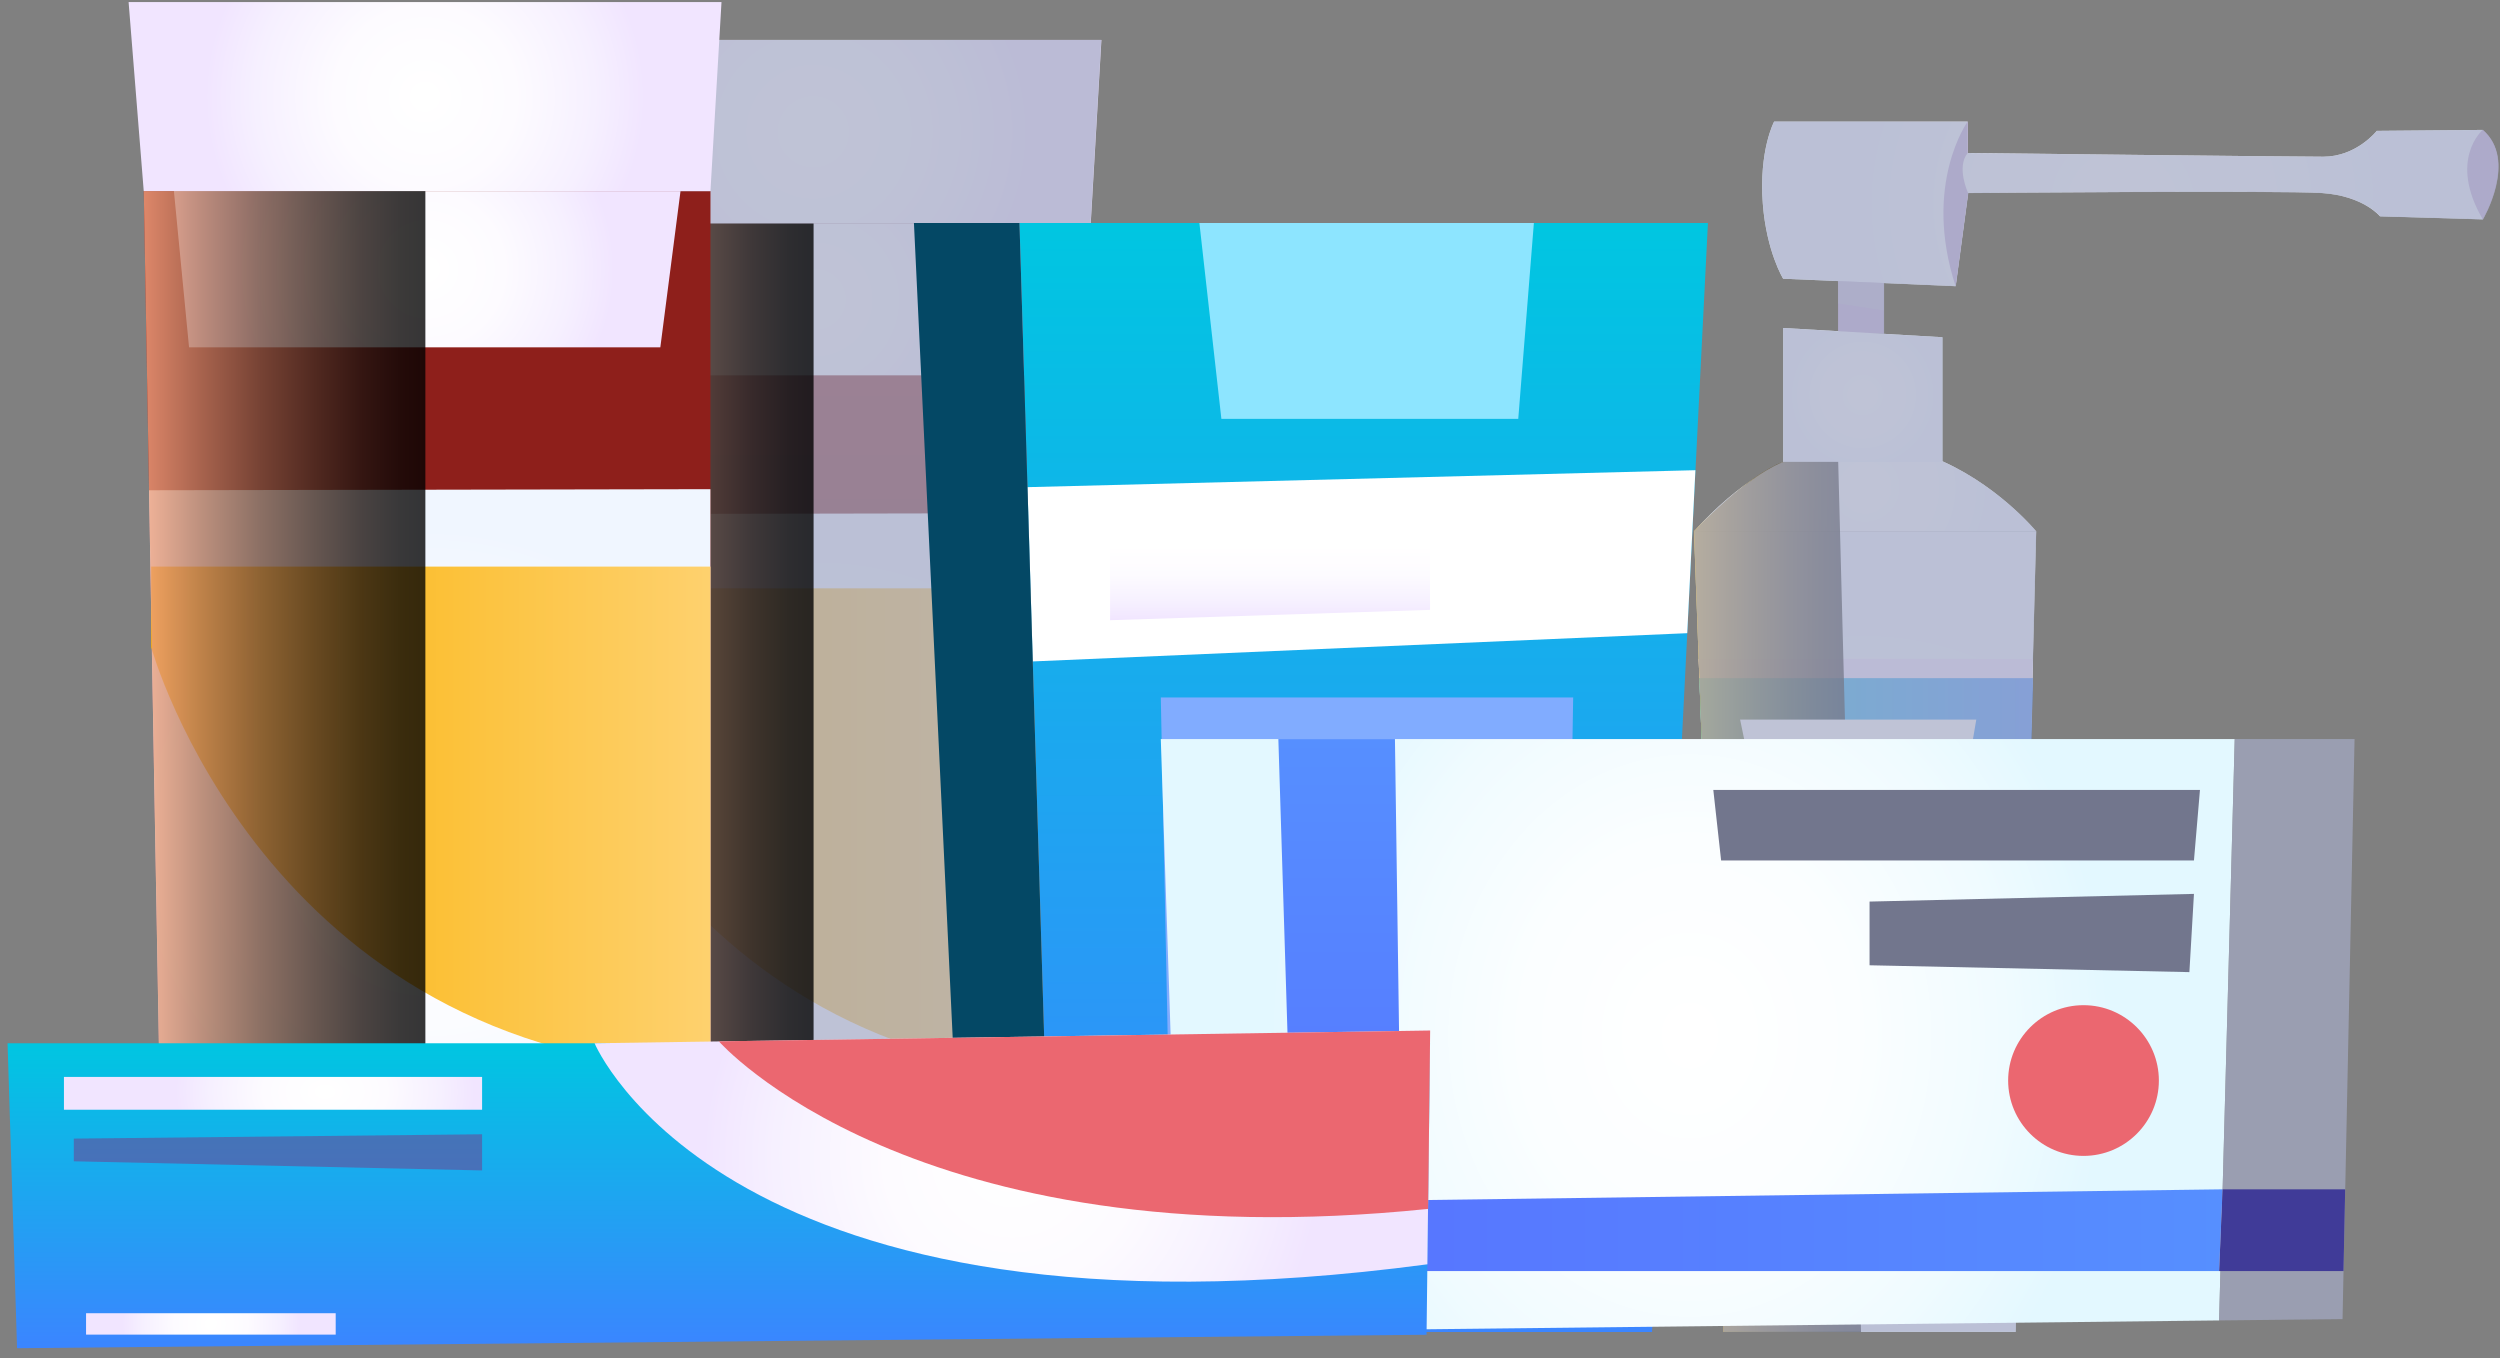 <svg width="208" height="113" viewBox="0 0 208 113" fill="none" xmlns="http://www.w3.org/2000/svg">
<rect x="0" y="0" width="208" height="113" fill="#808080" stroke="none"/>
<path fill-rule="evenodd" clip-rule="evenodd" d="M156.737 27.768V23.299L152.938 22.729V27.768H156.737Z" fill="#C1A8D4"/>
<path fill-rule="evenodd" clip-rule="evenodd" d="M167.698 110.819L169.407 44.209H140.938L143.378 110.819H167.698Z" fill="url(#paint0_radial_2271_18423)"/>
<path fill-rule="evenodd" clip-rule="evenodd" d="M169.407 44.209C169.407 44.209 155.887 27.729 140.938 44.209H169.407Z" fill="url(#paint1_radial_2271_18423)"/>
<path fill-rule="evenodd" clip-rule="evenodd" d="M161.609 38.439H148.359V27.289L161.609 28.059V38.439Z" fill="url(#paint2_radial_2271_18423)"/>
<path fill-rule="evenodd" clip-rule="evenodd" d="M162.707 23.809L148.357 23.189C148.357 23.189 146.977 20.949 146.667 16.969C146.327 12.509 147.607 10.119 147.607 10.119H163.707V12.729C163.707 12.729 190.537 13.039 193.297 13.039C196.057 13.039 197.747 10.889 197.747 10.889L206.567 10.809V18.249L198.017 17.999C198.017 17.999 196.637 16.289 193.187 16.059C189.737 15.829 163.747 16.059 163.747 16.059L162.707 23.809Z" fill="url(#paint3_radial_2271_18423)"/>
<g style="mix-blend-mode:multiply" opacity="0.5">
<path fill-rule="evenodd" clip-rule="evenodd" d="M156.737 25.829L152.938 25.249V23.389L156.737 23.549V25.829Z" fill="#BFC5D1"/>
</g>
<path fill-rule="evenodd" clip-rule="evenodd" d="M169.138 54.818H141.328L143.038 101.498L167.918 102.408L169.138 54.818Z" fill="url(#paint4_radial_2271_18423)"/>
<path fill-rule="evenodd" clip-rule="evenodd" d="M169.137 56.42H141.387L142.977 99.67H167.987L169.137 56.42Z" fill="url(#paint5_linear_2271_18423)"/>
<path style="mix-blend-mode:screen" opacity="0.79" fill-rule="evenodd" clip-rule="evenodd" d="M143.378 110.82L140.938 44.2C140.938 44.2 145.347 39.53 148.357 38.43H152.938L154.838 110.82H143.378Z" fill="url(#paint6_linear_2271_18423)"/>
<g style="mix-blend-mode:soft-light">
<path fill-rule="evenodd" clip-rule="evenodd" d="M164.427 59.869H144.777L145.347 62.629L163.867 63.169L164.427 59.869Z" fill="white"/>
</g>
<path fill-rule="evenodd" clip-rule="evenodd" d="M206.567 10.809C206.567 10.809 203.657 13.259 206.567 18.249C206.567 18.249 209.477 13.339 206.567 10.809Z" fill="#C1A8D4"/>
<path fill-rule="evenodd" clip-rule="evenodd" d="M163.707 10.119C163.707 10.119 159.947 15.349 162.707 23.809L163.747 16.059C163.747 16.059 162.747 13.929 163.707 12.729V10.119Z" fill="#C1A8D4"/>
<g style="mix-blend-mode:multiply" opacity="0.71">
<path fill-rule="evenodd" clip-rule="evenodd" d="M206.569 10.809L197.749 10.889C197.749 10.889 196.059 13.039 193.299 13.039C190.539 13.039 163.709 12.729 163.709 12.729V10.119H147.609C147.609 10.119 146.329 12.509 146.669 16.969C146.979 20.949 148.359 23.189 148.359 23.189L152.939 23.389V27.559L148.359 27.289V38.439C147.459 38.769 146.429 39.429 145.429 40.179C144.009 41.189 142.559 42.459 141.109 44.049C141.009 44.149 140.949 44.209 140.949 44.209L141.339 54.819L141.919 70.749L143.389 110.819H167.709L167.929 102.409L167.999 99.659L169.149 56.419H169.109L169.419 44.209C169.419 44.209 166.389 40.519 161.619 38.379V28.059L156.759 27.779V23.559L162.729 23.819L163.769 16.069C163.769 16.069 189.759 15.839 193.209 16.069C196.659 16.299 198.039 18.009 198.039 18.009L206.589 18.259C206.589 18.259 209.499 13.349 206.589 10.819L206.569 10.809Z" fill="#A5ABC5"/>
</g>
<path fill-rule="evenodd" clip-rule="evenodd" d="M46.57 110.82L44.93 18.6H90.75V110.4L46.57 110.82Z" fill="url(#paint7_linear_2271_18423)"/>
<path style="mix-blend-mode:soft-light" fill-rule="evenodd" clip-rule="evenodd" d="M47.371 18.6L48.591 31.23H86.691L88.321 18.6H47.371Z" fill="url(#paint8_radial_2271_18423)"/>
<path fill-rule="evenodd" clip-rule="evenodd" d="M44.929 18.6L43.699 3.32H91.639L90.749 18.6H44.929Z" fill="url(#paint9_radial_2271_18423)"/>
<path fill-rule="evenodd" clip-rule="evenodd" d="M45.359 42.779L90.749 42.69V99.249L46.399 101.299L45.359 42.779Z" fill="url(#paint10_radial_2271_18423)"/>
<path fill-rule="evenodd" clip-rule="evenodd" d="M45.539 55.471C45.539 55.471 54.669 88.461 90.749 89.691V48.951H45.539V55.471Z" fill="url(#paint11_linear_2271_18423)"/>
<g style="mix-blend-mode:multiply" opacity="0.71">
<path fill-rule="evenodd" clip-rule="evenodd" d="M43.699 3.32L44.919 18.6L45.349 42.78L45.529 52.99V55.47C45.529 55.47 45.549 55.53 45.579 55.63L46.389 101.3L46.559 110.82L90.739 110.4V18.6L91.629 3.32H43.699Z" fill="#A5ABC5"/>
</g>
<path style="mix-blend-mode:screen" opacity="0.79" fill-rule="evenodd" clip-rule="evenodd" d="M46.57 110.82L44.93 18.6H67.69V110.62L46.57 110.82Z" fill="url(#paint12_linear_2271_18423)"/>
<path fill-rule="evenodd" clip-rule="evenodd" d="M13.641 110.82L11.961 15.9H59.111V110.39L13.641 110.82Z" fill="url(#paint13_linear_2271_18423)"/>
<path style="mix-blend-mode:soft-light" fill-rule="evenodd" clip-rule="evenodd" d="M14.469 15.9L15.729 28.9H54.939L56.619 15.9H14.469Z" fill="url(#paint14_radial_2271_18423)"/>
<path fill-rule="evenodd" clip-rule="evenodd" d="M11.959 15.9L10.699 0.17H60.029L59.109 15.9H11.959Z" fill="url(#paint15_radial_2271_18423)"/>
<path fill-rule="evenodd" clip-rule="evenodd" d="M12.398 40.789L59.108 40.699V98.909L13.468 101.019L12.398 40.789Z" fill="url(#paint16_radial_2271_18423)"/>
<path fill-rule="evenodd" clip-rule="evenodd" d="M12.578 53.851C12.578 53.851 21.978 87.811 59.108 89.071V47.141H12.578V53.851Z" fill="url(#paint17_linear_2271_18423)"/>
<path style="mix-blend-mode:screen" opacity="0.79" fill-rule="evenodd" clip-rule="evenodd" d="M13.641 110.82L11.961 15.9H35.391V110.62L13.641 110.82Z" fill="url(#paint18_linear_2271_18423)"/>
<path fill-rule="evenodd" clip-rule="evenodd" d="M87.62 110.821L84.82 18.551H142.1L137.45 110.821H87.62Z" fill="url(#paint19_linear_2271_18423)"/>
<g style="mix-blend-mode:soft-light">
<path fill-rule="evenodd" clip-rule="evenodd" d="M85.488 40.531L141.058 39.121L140.378 52.681L85.928 55.031L85.488 40.531Z" fill="white"/>
</g>
<path fill-rule="evenodd" clip-rule="evenodd" d="M99.789 18.551L101.619 34.851H126.319L127.619 18.551H99.789Z" fill="#8DE5FF"/>
<g style="mix-blend-mode:soft-light">
<path fill-rule="evenodd" clip-rule="evenodd" d="M100.969 107.27V104.41L129.339 104.34L128.739 107.27H100.969Z" fill="white"/>
</g>
<g style="mix-blend-mode:soft-light">
<path fill-rule="evenodd" clip-rule="evenodd" d="M96.578 58.031H130.888L130.198 100.021L97.438 100.321L96.578 58.031Z" fill="#81ACFF"/>
</g>
<path fill-rule="evenodd" clip-rule="evenodd" d="M92.359 51.601V45.221H118.979V50.741L92.359 51.601Z" fill="url(#paint20_linear_2271_18423)"/>
<path fill-rule="evenodd" clip-rule="evenodd" d="M84.819 18.551H76.039L80.429 110.821H87.619L84.819 18.551Z" fill="#044865"/>
<path fill-rule="evenodd" clip-rule="evenodd" d="M98.218 110.82L96.578 61.49H185.928L184.628 109.86L98.218 110.82Z" fill="url(#paint21_radial_2271_18423)"/>
<g style="mix-blend-mode:multiply" opacity="0.71">
<path fill-rule="evenodd" clip-rule="evenodd" d="M185.929 61.49H195.899L194.899 109.75L184.629 109.86L185.929 61.49Z" fill="#A5ABC5"/>
</g>
<path fill-rule="evenodd" clip-rule="evenodd" d="M106.359 61.49L107.889 110.72L116.749 110.62L116.059 61.49H106.359Z" fill="url(#paint22_linear_2271_18423)"/>
<path fill-rule="evenodd" clip-rule="evenodd" d="M98.049 105.751H184.629L184.919 98.951L97.859 100.121L98.049 105.751Z" fill="url(#paint23_linear_2271_18423)"/>
<path fill-rule="evenodd" clip-rule="evenodd" d="M184.919 98.951H195.119L194.979 105.751H184.629L184.919 98.951Z" fill="#403B98"/>
<path fill-rule="evenodd" clip-rule="evenodd" d="M142.547 65.721L143.197 71.591H182.537L183.037 65.721H142.547Z" fill="#72768D"/>
<path fill-rule="evenodd" clip-rule="evenodd" d="M155.547 75.011V80.311L182.157 80.881L182.537 74.371L155.547 75.011Z" fill="#72768D"/>
<path fill-rule="evenodd" clip-rule="evenodd" d="M179.618 89.901C179.618 93.361 176.808 96.171 173.348 96.171C169.888 96.171 167.078 93.361 167.078 89.901C167.078 86.441 169.888 83.631 173.348 83.631C176.808 83.631 179.618 86.441 179.618 89.901Z" fill="#EB6770"/>
<path fill-rule="evenodd" clip-rule="evenodd" d="M1.419 112.171L0.629 86.801H118.979L118.689 111.051L1.419 112.171Z" fill="url(#paint24_linear_2271_18423)"/>
<path fill-rule="evenodd" clip-rule="evenodd" d="M49.469 86.8C49.469 86.8 60.369 112.97 118.759 105.19L118.979 85.74L49.469 86.8Z" fill="url(#paint25_radial_2271_18423)"/>
<path d="M40.11 89.6H5.32V92.33H40.11V89.6Z" fill="url(#paint26_radial_2271_18423)"/>
<g style="mix-blend-mode:multiply" opacity="0.5">
<path fill-rule="evenodd" clip-rule="evenodd" d="M6.141 94.731L40.111 94.371V97.381L6.141 96.621V94.731Z" fill="#773686"/>
</g>
<path fill-rule="evenodd" clip-rule="evenodd" d="M59.809 86.64C59.809 86.64 75.889 105.01 118.819 100.58L118.989 85.74L59.809 86.64Z" fill="#EB6770"/>
<path d="M27.93 109.26H7.16V111.04H27.93V109.26Z" fill="url(#paint27_radial_2271_18423)"/>
<defs>
<radialGradient id="paint0_radial_2271_18423" cx="0" cy="0" r="1" gradientUnits="userSpaceOnUse" gradientTransform="translate(155.177 77.519) rotate(180) scale(25.61 25.61)">
<stop offset="0.02" stop-color="white"/>
<stop offset="0.53" stop-color="#FBFCFF"/>
<stop offset="1" stop-color="#F0F6FF"/>
</radialGradient>
<radialGradient id="paint1_radial_2271_18423" cx="0" cy="0" r="1" gradientUnits="userSpaceOnUse" gradientTransform="translate(155.177 40.549) rotate(180) scale(10.39 10.39)">
<stop offset="0.02" stop-color="white"/>
<stop offset="0.53" stop-color="#FBFCFF"/>
<stop offset="1" stop-color="#F0F6FF"/>
</radialGradient>
<radialGradient id="paint2_radial_2271_18423" cx="0" cy="0" r="1" gradientUnits="userSpaceOnUse" gradientTransform="translate(154.979 32.859) rotate(180) scale(6.12 6.12)">
<stop offset="0.02" stop-color="white"/>
<stop offset="0.53" stop-color="#FBFCFF"/>
<stop offset="1" stop-color="#F0F6FF"/>
</radialGradient>
<radialGradient id="paint3_radial_2271_18423" cx="0" cy="0" r="1" gradientUnits="userSpaceOnUse" gradientTransform="translate(176.587 16.959) rotate(180) scale(21.74 21.74)">
<stop offset="0.02" stop-color="white"/>
<stop offset="0.53" stop-color="#FBFCFF"/>
<stop offset="1" stop-color="#F0F6FF"/>
</radialGradient>
<radialGradient id="paint4_radial_2271_18423" cx="0" cy="0" r="1" gradientUnits="userSpaceOnUse" gradientTransform="translate(155.228 78.618) rotate(180) scale(0.5)">
<stop offset="0.02" stop-color="white"/>
<stop offset="0.41" stop-color="#FDFBFF"/>
<stop offset="0.77" stop-color="#F6F0FF"/>
<stop offset="1" stop-color="#F1E5FF"/>
</radialGradient>
<linearGradient id="paint5_linear_2271_18423" x1="169.137" y1="78.04" x2="141.387" y2="78.04" gradientUnits="userSpaceOnUse">
<stop stop-color="#3B85FF"/>
<stop offset="1" stop-color="#00C6E1"/>
</linearGradient>
<linearGradient id="paint6_linear_2271_18423" x1="154.838" y1="74.63" x2="140.938" y2="74.63" gradientUnits="userSpaceOnUse">
<stop/>
<stop offset="0.1" stop-color="#070500"/>
<stop offset="0.25" stop-color="#1D1602"/>
<stop offset="0.43" stop-color="#403005"/>
<stop offset="0.64" stop-color="#715508"/>
<stop offset="0.86" stop-color="#AF830D"/>
<stop offset="1" stop-color="#D8A211"/>
</linearGradient>
<linearGradient id="paint7_linear_2271_18423" x1="67.84" y1="110.82" x2="67.84" y2="18.6" gradientUnits="userSpaceOnUse">
<stop stop-color="#471527"/>
<stop offset="0.31" stop-color="#591723"/>
<stop offset="0.93" stop-color="#881E1B"/>
<stop offset="1" stop-color="#8E1F1B"/>
</linearGradient>
<radialGradient id="paint8_radial_2271_18423" cx="0" cy="0" r="1" gradientUnits="userSpaceOnUse" gradientTransform="translate(67.851 24.91) scale(15.15 15.15)">
<stop offset="0.02" stop-color="white"/>
<stop offset="0.41" stop-color="#FDFBFF"/>
<stop offset="0.77" stop-color="#F6F0FF"/>
<stop offset="1" stop-color="#F1E5FF"/>
</radialGradient>
<radialGradient id="paint9_radial_2271_18423" cx="0" cy="0" r="1" gradientUnits="userSpaceOnUse" gradientTransform="translate(67.669 10.96) scale(17.79 17.79)">
<stop offset="0.02" stop-color="white"/>
<stop offset="0.41" stop-color="#FDFBFF"/>
<stop offset="0.77" stop-color="#F6F0FF"/>
<stop offset="1" stop-color="#F1E5FF"/>
</radialGradient>
<radialGradient id="paint10_radial_2271_18423" cx="0" cy="0" r="1" gradientUnits="userSpaceOnUse" gradientTransform="translate(68.049 71.999) scale(26.21 26.21)">
<stop offset="0.02" stop-color="white"/>
<stop offset="0.53" stop-color="#FBFCFF"/>
<stop offset="1" stop-color="#F0F6FF"/>
</radialGradient>
<linearGradient id="paint11_linear_2271_18423" x1="45.539" y1="69.321" x2="90.749" y2="69.321" gradientUnits="userSpaceOnUse">
<stop offset="0.02" stop-color="#F9B000"/>
<stop offset="1" stop-color="#FED16E"/>
</linearGradient>
<linearGradient id="paint12_linear_2271_18423" x1="44.93" y1="64.71" x2="67.69" y2="64.71" gradientUnits="userSpaceOnUse">
<stop stop-color="#F2A27E"/>
<stop offset="0.2" stop-color="#AF755B"/>
<stop offset="0.41" stop-color="#714C3B"/>
<stop offset="0.61" stop-color="#402B21"/>
<stop offset="0.77" stop-color="#1D130F"/>
<stop offset="0.91" stop-color="#070504"/>
<stop offset="1"/>
</linearGradient>
<linearGradient id="paint13_linear_2271_18423" x1="35.531" y1="-106" x2="35.531" y2="15.9" gradientUnits="userSpaceOnUse">
<stop stop-color="#471527"/>
<stop offset="0.31" stop-color="#591723"/>
<stop offset="0.93" stop-color="#881E1B"/>
<stop offset="1" stop-color="#8E1F1B"/>
</linearGradient>
<radialGradient id="paint14_radial_2271_18423" cx="0" cy="0" r="1" gradientUnits="userSpaceOnUse" gradientTransform="translate(35.539 22.4) scale(15.59 15.59)">
<stop offset="0.02" stop-color="white"/>
<stop offset="0.41" stop-color="#FDFBFF"/>
<stop offset="0.77" stop-color="#F6F0FF"/>
<stop offset="1" stop-color="#F1E5FF"/>
</radialGradient>
<radialGradient id="paint15_radial_2271_18423" cx="0" cy="0" r="1" gradientUnits="userSpaceOnUse" gradientTransform="translate(35.369 8.04) scale(18.31 18.31)">
<stop offset="0.02" stop-color="white"/>
<stop offset="0.41" stop-color="#FDFBFF"/>
<stop offset="0.77" stop-color="#F6F0FF"/>
<stop offset="1" stop-color="#F1E5FF"/>
</radialGradient>
<radialGradient id="paint16_radial_2271_18423" cx="0" cy="0" r="1" gradientUnits="userSpaceOnUse" gradientTransform="translate(35.758 70.859) scale(26.98 26.98)">
<stop offset="0.02" stop-color="white"/>
<stop offset="0.53" stop-color="#FBFCFF"/>
<stop offset="1" stop-color="#F0F6FF"/>
</radialGradient>
<linearGradient id="paint17_linear_2271_18423" x1="12.578" y1="68.111" x2="59.108" y2="68.111" gradientUnits="userSpaceOnUse">
<stop offset="0.02" stop-color="#F9B000"/>
<stop offset="1" stop-color="#FED16E"/>
</linearGradient>
<linearGradient id="paint18_linear_2271_18423" x1="11.961" y1="63.36" x2="35.391" y2="63.36" gradientUnits="userSpaceOnUse">
<stop stop-color="#F2A27E"/>
<stop offset="0.2" stop-color="#AF755B"/>
<stop offset="0.41" stop-color="#714C3B"/>
<stop offset="0.61" stop-color="#402B21"/>
<stop offset="0.77" stop-color="#1D130F"/>
<stop offset="0.91" stop-color="#070504"/>
<stop offset="1"/>
</linearGradient>
<linearGradient id="paint19_linear_2271_18423" x1="113.46" y1="110.821" x2="113.46" y2="18.551" gradientUnits="userSpaceOnUse">
<stop stop-color="#3B85FF"/>
<stop offset="1" stop-color="#00C6E1"/>
</linearGradient>
<linearGradient id="paint20_linear_2271_18423" x1="105.669" y1="51.601" x2="105.669" y2="45.221" gradientUnits="userSpaceOnUse">
<stop stop-color="#F1E5FF"/>
<stop offset="0.23" stop-color="#F6F0FF"/>
<stop offset="0.59" stop-color="#FDFBFF"/>
<stop offset="0.98" stop-color="white"/>
</linearGradient>
<radialGradient id="paint21_radial_2271_18423" cx="0" cy="0" r="1" gradientUnits="userSpaceOnUse" gradientTransform="translate(140.598 86.16) scale(34.95 40.64)">
<stop offset="0.02" stop-color="white"/>
<stop offset="0.4" stop-color="#FBFEFF"/>
<stop offset="0.75" stop-color="#F0FBFF"/>
<stop offset="1" stop-color="#E3F8FF"/>
</radialGradient>
<linearGradient id="paint22_linear_2271_18423" x1="111.559" y1="110.72" x2="111.559" y2="61.49" gradientUnits="userSpaceOnUse">
<stop stop-color="#576FFF"/>
<stop offset="1" stop-color="#568FFF"/>
</linearGradient>
<linearGradient id="paint23_linear_2271_18423" x1="97.859" y1="102.351" x2="184.919" y2="102.351" gradientUnits="userSpaceOnUse">
<stop stop-color="#576FFF"/>
<stop offset="1" stop-color="#568FFF"/>
</linearGradient>
<linearGradient id="paint24_linear_2271_18423" x1="59.809" y1="112.171" x2="59.809" y2="86.801" gradientUnits="userSpaceOnUse">
<stop stop-color="#3B85FF"/>
<stop offset="1" stop-color="#00C6E1"/>
</linearGradient>
<radialGradient id="paint25_radial_2271_18423" cx="0" cy="0" r="1" gradientUnits="userSpaceOnUse" gradientTransform="translate(84.229 96.18) scale(25.66 25.66)">
<stop offset="0.02" stop-color="white"/>
<stop offset="0.41" stop-color="#FDFBFF"/>
<stop offset="0.77" stop-color="#F6F0FF"/>
<stop offset="1" stop-color="#F1E5FF"/>
</radialGradient>
<radialGradient id="paint26_radial_2271_18423" cx="0" cy="0" r="1" gradientUnits="userSpaceOnUse" gradientTransform="translate(27.05 90.832) scale(12.442 8.554)">
<stop offset="0.02" stop-color="white"/>
<stop offset="0.41" stop-color="#FDFBFF"/>
<stop offset="0.77" stop-color="#F6F0FF"/>
<stop offset="1" stop-color="#F1E5FF"/>
</radialGradient>
<radialGradient id="paint27_radial_2271_18423" cx="0" cy="0" r="1" gradientUnits="userSpaceOnUse" gradientTransform="translate(17.55 110.15) scale(7.37 7.37)">
<stop offset="0.02" stop-color="white"/>
<stop offset="0.41" stop-color="#FDFBFF"/>
<stop offset="0.77" stop-color="#F6F0FF"/>
<stop offset="1" stop-color="#F1E5FF"/>
</radialGradient>
</defs>
</svg>
